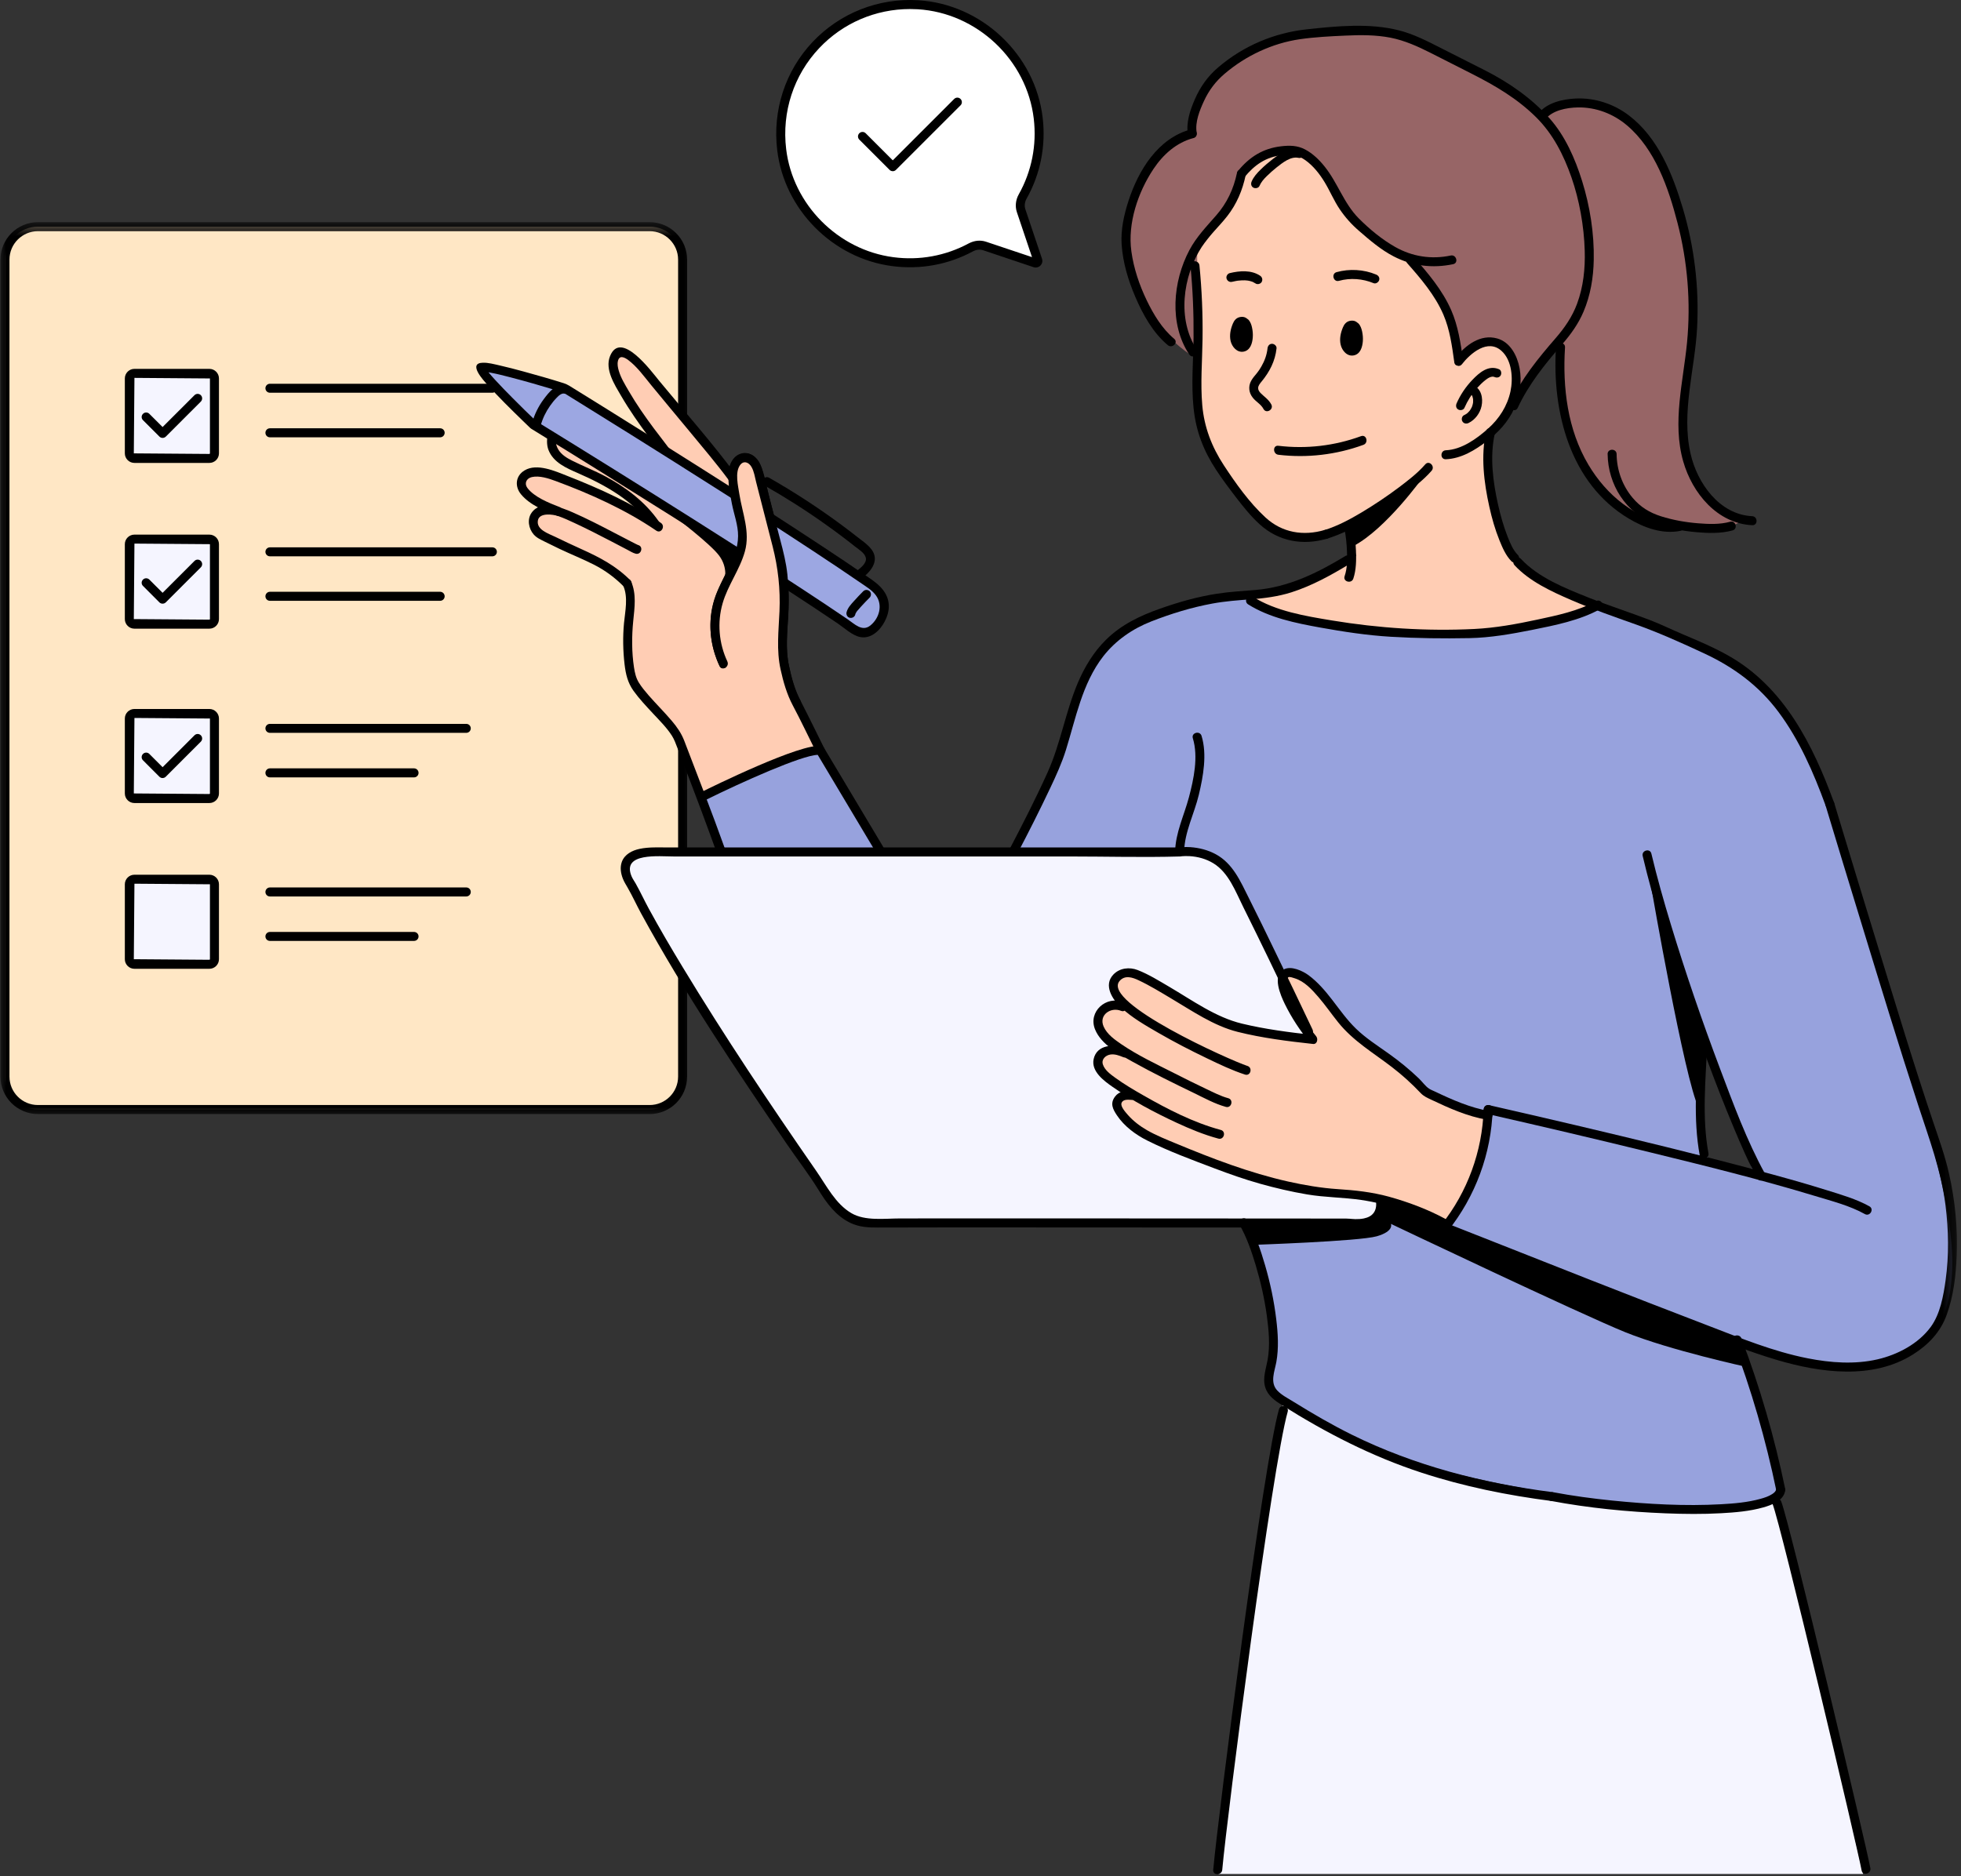 <svg width="162" height="155" viewBox="0 0 162 155" fill="none" xmlns="http://www.w3.org/2000/svg">
<rect x="0" y="0" width="162" height="155" fill="#333333" stroke="none"/>
<path d="M84.485 16.243C85.539 14.36 86.048 12.131 85.768 9.764C85.171 4.708 80.92 0.706 75.837 0.395C69.2 -0.007 63.771 5.661 64.579 12.37C65.154 17.139 68.99 20.996 73.756 21.622C76.107 21.93 78.32 21.455 80.204 20.443C80.559 20.255 80.968 20.201 81.348 20.33L85.513 21.726C85.652 21.773 85.781 21.641 85.737 21.506L84.36 17.409C84.228 17.02 84.287 16.598 84.489 16.243H84.485Z" fill="white"/>
<path d="M85.566 22.105C85.51 22.105 85.45 22.096 85.39 22.077L81.225 20.678C80.954 20.59 80.653 20.618 80.376 20.769C78.329 21.87 76.022 22.291 73.702 21.986C68.791 21.345 64.795 17.317 64.207 12.41C63.808 9.118 64.874 5.861 67.128 3.469C69.382 1.08 72.564 -0.178 75.855 0.02C81.102 0.338 85.519 4.506 86.135 9.716C86.412 12.058 85.95 14.378 84.805 16.418C84.648 16.701 84.614 17.006 84.705 17.286L86.082 21.382C86.148 21.58 86.098 21.794 85.95 21.942C85.846 22.049 85.708 22.102 85.566 22.102V22.105ZM75.179 0.747C72.334 0.747 69.63 1.903 67.672 3.981C65.569 6.21 64.575 9.25 64.946 12.322C65.496 16.896 69.222 20.65 73.802 21.25C75.959 21.536 78.115 21.14 80.027 20.112C80.489 19.867 80.998 19.817 81.464 19.974L85.255 21.244L84.004 17.525C83.847 17.053 83.903 16.516 84.161 16.057C85.23 14.152 85.657 11.989 85.4 9.804C84.828 4.947 80.706 1.061 75.814 0.765C75.6 0.753 75.39 0.747 75.179 0.747Z" fill="black"/>
<path d="M92.885 96.287L101.794 98.512C101.794 98.512 103.791 103.923 104.36 105.029C104.925 106.136 105.152 108.664 105.076 110.742C105.001 112.817 103.998 114.08 105.092 114.957C106.186 115.831 111.043 119.051 117.689 121.066C124.332 123.081 134.443 124.345 138.256 124.687C142.069 125.03 147.599 124.662 146.974 122.459C146.345 120.252 143.802 110.946 143.802 110.946C143.802 110.946 149.853 113.58 154.745 112.766C159.637 111.949 161.391 108.969 161.268 103.835C161.146 98.701 158.728 91.454 157.634 88.323C156.54 85.189 150.193 63.959 150.193 63.959C150.193 63.959 148.105 58.027 143.827 55.266C139.551 52.503 131.786 50.12 131.786 50.12C131.786 50.12 126.979 52.371 121.597 52.305C116.215 52.242 104.614 51.987 103.564 49.133C103.564 49.133 97.415 49.721 94.658 51.132C91.901 52.541 90.178 54.474 88.87 57.923C87.562 61.372 87.012 63.67 86.192 65.446C85.371 67.222 83.35 71.017 83.35 71.017L73.079 70.388L67.772 62.01C67.772 62.01 59.023 64.704 57.998 66.194L59.872 71.177C59.872 71.177 66.769 92.712 76.153 94.881C85.534 97.05 92.885 96.287 92.885 96.287ZM141.173 95.991C141.173 95.991 140.46 93.903 140.482 90.496C140.507 87.091 140.67 86.211 140.67 86.211L144.858 96.852L141.17 95.991H141.173Z" fill="#97A2DD"/>
<path d="M3.133 18.727H53.669C54.028 18.727 54.377 18.796 54.71 18.934C55.043 19.072 55.339 19.27 55.593 19.525C55.848 19.78 56.046 20.075 56.184 20.409C56.322 20.742 56.392 21.087 56.392 21.449V88.953C56.392 89.314 56.322 89.66 56.184 89.993C56.046 90.326 55.848 90.622 55.593 90.876C55.339 91.131 55.043 91.329 54.71 91.468C54.377 91.606 54.028 91.675 53.669 91.675H3.133C2.771 91.675 2.422 91.606 2.089 91.468C1.756 91.329 1.46 91.131 1.206 90.876C0.951 90.622 0.753 90.326 0.615 89.993C0.479 89.66 0.41 89.314 0.41 88.953V21.449C0.41 21.087 0.479 20.742 0.615 20.409C0.753 20.075 0.951 19.78 1.206 19.525C1.46 19.27 1.756 19.072 2.089 18.934C2.422 18.796 2.771 18.727 3.133 18.727Z" fill="#FFE7C5"/>
<mask id="mask0_500_2254" style="mask-type:luminance" maskUnits="userSpaceOnUse" x="0" y="18" width="58" height="75">
<path d="M0.002 18.344H57.543V92.386H0.002V18.344Z" fill="white"/>
</mask>
<g mask="url(#mask0_500_2254)">
<path d="M53.667 92.046H3.134C1.427 92.046 0.037 90.656 0.037 88.952V21.452C0.037 19.745 1.427 18.355 3.134 18.355H53.667C55.374 18.355 56.764 19.745 56.764 21.452V88.952C56.764 90.659 55.374 92.049 53.667 92.049V92.046ZM3.134 19.101C1.835 19.101 0.782 20.154 0.782 21.449V88.952C0.782 90.248 1.835 91.301 3.134 91.301H53.667C54.965 91.301 56.019 90.248 56.019 88.952V21.452C56.019 20.154 54.962 19.101 53.667 19.101H3.134Z" fill="black"/>
</g>
<path d="M11.106 58.949H17.299C17.412 58.949 17.513 58.99 17.594 59.072C17.676 59.154 17.717 59.254 17.717 59.367V65.558C17.717 65.674 17.676 65.774 17.594 65.856C17.513 65.938 17.412 65.979 17.299 65.979H11.106C10.989 65.979 10.892 65.938 10.81 65.856C10.728 65.774 10.688 65.674 10.688 65.558V59.367C10.688 59.254 10.728 59.154 10.81 59.072C10.892 58.99 10.989 58.949 11.106 58.949Z" fill="#F5F5FF"/>
<path d="M17.296 66.35H11.106C10.669 66.35 10.313 65.994 10.313 65.557V59.367C10.313 58.933 10.669 58.578 11.106 58.578H17.296C17.733 58.578 18.088 58.933 18.088 59.367V65.557C18.088 65.994 17.733 66.35 17.296 66.35ZM11.106 59.32L11.055 65.557L17.296 65.605C17.321 65.605 17.343 65.586 17.343 65.557V59.367L11.106 59.32Z" fill="black"/>
<path d="M11.106 72.644H17.299C17.412 72.644 17.513 72.685 17.594 72.767C17.676 72.849 17.717 72.95 17.717 73.063V79.253C17.717 79.369 17.676 79.47 17.594 79.551C17.513 79.633 17.412 79.674 17.299 79.674H11.106C10.989 79.674 10.892 79.633 10.81 79.551C10.728 79.47 10.688 79.369 10.688 79.253V73.063C10.688 72.95 10.728 72.849 10.81 72.767C10.892 72.685 10.989 72.644 11.106 72.644Z" fill="#F5F5FF"/>
<path d="M17.296 80.045H11.106C10.669 80.045 10.313 79.69 10.313 79.253V73.062C10.313 72.629 10.669 72.273 11.106 72.273H17.296C17.733 72.273 18.088 72.629 18.088 73.062V79.253C18.088 79.69 17.733 80.045 17.296 80.045ZM11.106 73.015L11.055 79.253L17.296 79.3C17.321 79.3 17.343 79.278 17.343 79.253V73.062L11.106 73.015Z" fill="black"/>
<path d="M38.52 60.55H22.298C22.093 60.55 21.927 60.384 21.927 60.18C21.927 59.975 22.093 59.809 22.298 59.809H38.52C38.727 59.809 38.891 59.975 38.891 60.18C38.891 60.384 38.724 60.55 38.52 60.55Z" fill="black"/>
<path d="M34.203 64.23H22.298C22.09 64.23 21.927 64.063 21.927 63.858C21.927 63.654 22.093 63.484 22.298 63.484H34.203C34.411 63.484 34.577 63.654 34.577 63.858C34.577 64.063 34.411 64.23 34.203 64.23Z" fill="black"/>
<path d="M38.52 74.069H22.298C22.093 74.069 21.927 73.903 21.927 73.698C21.927 73.491 22.093 73.324 22.298 73.324H38.52C38.727 73.324 38.891 73.491 38.891 73.698C38.891 73.903 38.724 74.069 38.52 74.069Z" fill="black"/>
<path d="M34.203 77.742H22.298C22.09 77.742 21.927 77.575 21.927 77.371C21.927 77.167 22.093 77 22.298 77H34.203C34.411 77 34.577 77.167 34.577 77.371C34.577 77.575 34.411 77.742 34.203 77.742Z" fill="black"/>
<path d="M11.106 30.852H17.299C17.412 30.852 17.513 30.892 17.594 30.974C17.676 31.056 17.717 31.157 17.717 31.273V37.463C17.717 37.576 17.676 37.677 17.594 37.758C17.513 37.84 17.412 37.881 17.299 37.881H11.106C10.989 37.881 10.892 37.84 10.81 37.758C10.728 37.677 10.688 37.576 10.688 37.463V31.273C10.688 31.157 10.728 31.056 10.81 30.974C10.892 30.892 10.989 30.852 11.106 30.852Z" fill="#F5F5FF"/>
<path d="M17.296 38.248H11.106C10.669 38.248 10.313 37.893 10.313 37.459V31.269C10.313 30.832 10.669 30.477 11.106 30.477H17.296C17.733 30.477 18.088 30.832 18.088 31.269V37.459C18.088 37.893 17.733 38.248 17.296 38.248ZM11.106 31.222L11.055 37.459L17.296 37.506C17.321 37.506 17.343 37.484 17.343 37.459V31.269L11.106 31.222Z" fill="black"/>
<path d="M11.106 44.539H17.299C17.412 44.539 17.513 44.58 17.594 44.662C17.676 44.747 17.717 44.844 17.717 44.96V51.15C17.717 51.264 17.676 51.364 17.594 51.446C17.513 51.528 17.412 51.569 17.299 51.569H11.106C10.989 51.569 10.892 51.528 10.81 51.446C10.728 51.364 10.688 51.264 10.688 51.15V44.96C10.688 44.844 10.728 44.747 10.81 44.662C10.892 44.58 10.989 44.539 11.106 44.539Z" fill="#F5F5FF"/>
<path d="M17.296 51.943H11.106C10.669 51.943 10.313 51.588 10.313 51.151V44.961C10.313 44.527 10.669 44.172 11.106 44.172H17.296C17.733 44.172 18.088 44.527 18.088 44.961V51.151C18.088 51.588 17.733 51.943 17.296 51.943ZM11.106 44.914L11.055 51.151L17.296 51.198C17.321 51.198 17.343 51.179 17.343 51.151V44.961L11.106 44.914Z" fill="black"/>
<path d="M40.676 32.449H22.298C22.093 32.449 21.927 32.282 21.927 32.078C21.927 31.874 22.093 31.707 22.298 31.707H40.676C40.881 31.707 41.047 31.874 41.047 32.078C41.047 32.282 40.881 32.449 40.676 32.449Z" fill="black"/>
<path d="M36.363 36.132H22.298C22.09 36.132 21.927 35.965 21.927 35.758C21.927 35.553 22.093 35.387 22.298 35.387H36.363C36.567 35.387 36.734 35.553 36.734 35.758C36.734 35.965 36.567 36.132 36.363 36.132Z" fill="black"/>
<path d="M40.676 45.965H22.298C22.093 45.965 21.927 45.798 21.927 45.594C21.927 45.389 22.093 45.223 22.298 45.223H40.676C40.881 45.223 41.047 45.389 41.047 45.594C41.047 45.798 40.881 45.965 40.676 45.965Z" fill="black"/>
<path d="M36.363 49.64H22.298C22.09 49.64 21.927 49.473 21.927 49.269C21.927 49.064 22.093 48.895 22.298 48.895H36.363C36.567 48.895 36.734 49.064 36.734 49.269C36.734 49.473 36.567 49.64 36.363 49.64Z" fill="black"/>
<path d="M13.432 64.287C13.335 64.287 13.237 64.246 13.168 64.177L11.813 62.819C11.665 62.674 11.665 62.438 11.813 62.293C11.958 62.146 12.19 62.146 12.338 62.293L13.432 63.388L16.067 60.753C16.211 60.608 16.447 60.608 16.591 60.753C16.736 60.898 16.736 61.133 16.591 61.278L13.696 64.173C13.624 64.246 13.533 64.284 13.432 64.284V64.287Z" fill="black"/>
<path d="M13.432 49.877C13.338 49.877 13.24 49.843 13.168 49.77L11.813 48.412C11.665 48.268 11.665 48.032 11.813 47.887C11.958 47.743 12.19 47.743 12.338 47.887L13.432 48.981L16.067 46.347C16.211 46.202 16.447 46.202 16.591 46.347C16.736 46.495 16.736 46.727 16.591 46.875L13.696 49.77C13.624 49.84 13.53 49.877 13.432 49.877Z" fill="black"/>
<path d="M13.432 36.182C13.338 36.182 13.24 36.144 13.168 36.072L11.813 34.717C11.665 34.569 11.665 34.337 11.813 34.192C11.958 34.044 12.19 34.044 12.338 34.192L13.432 35.283L16.067 32.651C16.211 32.507 16.447 32.507 16.591 32.651C16.736 32.799 16.736 33.032 16.591 33.18L13.696 36.075C13.624 36.144 13.53 36.182 13.432 36.182Z" fill="black"/>
<path d="M67.772 62.012C67.772 62.012 66.226 58.847 65.905 58.243C65.581 57.636 64.88 55.643 64.729 54.653C64.578 53.659 64.792 48.852 64.729 47.391C64.669 45.926 62.965 39.798 62.588 38.849C62.211 37.896 61.658 37.29 61.164 37.903C60.67 38.513 60.79 39.566 60.721 39.522C60.655 39.474 52.682 29.883 51.965 29.345C51.245 28.808 50.164 29.377 50.648 30.499C51.132 31.625 56.209 38.663 56.615 39.522C57.021 40.377 57.643 41.135 57.105 41.32C56.571 41.505 53.078 37.494 51.236 36.906C49.397 36.321 46.464 35.105 45.91 35.598C45.36 36.095 45.348 37.004 46.187 37.799C47.03 38.597 49.17 39.126 50.255 39.798C51.337 40.468 54.021 43.153 54.021 43.153C54.021 43.153 47.426 39.55 45.322 39.173C43.216 38.799 42.587 39.544 43.065 40.188C43.543 40.836 44.709 41.832 45.486 41.996C45.486 41.996 44.467 42.024 44.304 42.992C44.141 43.964 46.244 44.951 46.316 44.986C46.385 45.017 49.529 46.501 50.648 47.24C51.767 47.975 51.997 48.133 51.994 48.764C51.994 49.396 51.579 54.143 52.056 55.467C52.534 56.794 53.116 57.476 54.056 58.523C54.993 59.566 55.983 60.868 55.983 60.868L57.873 65.854C57.873 65.854 59.57 65.191 63.415 63.339C66.178 62.012 67.772 62.012 67.772 62.012Z" fill="#FFCDB4"/>
<path d="M60.09 54.654C59.536 53.481 59.323 52.167 59.48 50.881C59.634 49.592 60.193 48.558 60.744 47.458C61.25 46.446 61.734 45.37 61.721 44.213C61.712 43.597 61.555 42.997 61.404 42.403C61.234 41.72 61.099 41.032 61.011 40.334C60.948 39.815 60.822 39.171 61.011 38.665C61.127 38.356 61.388 38.058 61.743 38.224C62.042 38.366 62.165 38.731 62.253 39.02C62.661 40.365 62.957 41.752 63.306 43.113C63.652 44.468 64.079 45.829 64.271 47.219C64.46 48.564 64.434 49.948 64.346 51.303C64.258 52.651 64.186 53.981 64.482 55.314C64.698 56.295 64.956 57.376 65.475 58.25C65.72 58.659 66.365 58.288 66.12 57.873C65.613 57.031 65.381 55.965 65.176 55.009C64.884 53.635 65.041 52.246 65.12 50.859C65.198 49.473 65.17 47.926 64.903 46.499C64.614 44.965 64.161 43.456 63.774 41.944C63.576 41.176 63.381 40.409 63.183 39.639C63.035 39.061 62.932 38.413 62.539 37.938C61.737 36.97 60.47 37.558 60.244 38.668C60.115 39.287 60.215 39.935 60.297 40.554C60.388 41.246 60.517 41.925 60.687 42.601C60.869 43.321 61.048 44.041 60.942 44.786C60.847 45.446 60.59 46.075 60.303 46.672C59.681 47.983 58.964 49.218 58.763 50.677C58.556 52.17 58.804 53.67 59.445 55.031C59.65 55.462 60.294 55.085 60.09 54.654Z" fill="black"/>
<path d="M68.552 94.043C65.355 86.299 62.824 78.295 59.994 70.414C59.378 68.701 58.746 66.997 58.096 65.299C57.681 64.218 57.269 63.136 56.854 62.058C56.747 61.775 56.64 61.492 56.53 61.212C56.288 60.583 55.933 60.074 55.502 59.565C54.889 58.842 54.216 58.175 53.594 57.465C53.301 57.125 53.012 56.782 52.776 56.402C52.534 56.006 52.446 55.6 52.374 55.141C52.185 53.893 52.185 52.573 52.311 51.319C52.421 50.206 52.594 49.087 52.132 48.03C51.94 47.593 51.299 47.971 51.49 48.404C51.905 49.354 51.645 50.492 51.55 51.482C51.443 52.611 51.465 53.777 51.597 54.899C51.695 55.717 51.858 56.408 52.336 57.081C52.817 57.751 53.389 58.351 53.949 58.955C54.49 59.536 55.078 60.115 55.508 60.788C55.706 61.102 55.829 61.448 55.961 61.794C56.351 62.812 56.744 63.834 57.134 64.853C59.202 70.254 61.07 75.721 62.981 81.181C64.512 85.564 66.062 89.95 67.835 94.241C68.014 94.678 68.734 94.489 68.552 94.043Z" fill="black"/>
<path d="M52.075 47.949C50.909 46.767 49.548 46.053 48.048 45.378C47.319 45.047 46.596 44.711 45.876 44.359C45.348 44.098 44.279 43.777 44.439 42.985C44.571 42.337 45.687 42.492 46.13 42.646C46.571 42.8 47.023 43.007 47.46 43.212C48.498 43.693 49.513 44.218 50.525 44.742C50.956 44.969 51.387 45.195 51.818 45.419C52.038 45.532 52.276 45.689 52.516 45.749C52.981 45.865 53.179 45.148 52.714 45.032C52.622 45.007 52.764 45.057 52.698 45.026C52.654 45.007 52.61 44.988 52.569 44.966C52.415 44.887 52.261 44.809 52.107 44.73C51.648 44.494 51.189 44.252 50.727 44.013C49.601 43.425 48.469 42.84 47.306 42.331C46.341 41.907 44.694 41.272 43.917 42.363C43.527 42.91 43.669 43.68 44.093 44.164C44.348 44.453 44.703 44.601 45.039 44.771C45.429 44.966 45.822 45.157 46.215 45.346C47.158 45.793 48.133 46.182 49.064 46.654C49.991 47.122 50.818 47.739 51.547 48.477C51.883 48.817 52.409 48.292 52.072 47.949H52.075Z" fill="black"/>
<path d="M57.024 41.775C58.539 41.3 56.763 38.998 56.282 38.36C54.789 36.38 53.207 34.484 51.956 32.334C51.642 31.793 51.293 31.233 51.117 30.63C51.044 30.378 50.988 30.105 51.044 29.844C51.158 29.312 51.582 29.511 51.906 29.753C52.648 30.315 53.201 31.095 53.786 31.809C54.82 33.072 55.87 34.324 56.911 35.581C58.027 36.933 59.168 38.272 60.212 39.681C60.495 40.061 61.142 39.693 60.853 39.307C58.854 36.603 56.606 34.072 54.468 31.479C53.802 30.667 51.277 27.225 50.394 29.429C49.954 30.532 50.774 31.787 51.312 32.711C51.997 33.883 52.774 34.996 53.585 36.084C54.346 37.103 55.175 38.068 55.908 39.105C56.078 39.344 57.131 40.963 56.826 41.058C56.37 41.199 56.565 41.919 57.024 41.775Z" fill="black"/>
<path d="M46.225 41.892C45.338 41.55 44.112 41.062 43.559 40.302C43.298 39.943 43.483 39.522 43.933 39.418C44.562 39.274 45.329 39.531 45.914 39.748C48.787 40.811 51.686 42.116 54.223 43.848C54.619 44.118 54.993 43.474 54.597 43.203C52.217 41.581 49.526 40.361 46.85 39.315C45.873 38.928 44.358 38.252 43.342 38.862C42.572 39.318 42.512 40.201 43.043 40.842C43.779 41.729 44.983 42.21 46.027 42.609C46.476 42.782 46.668 42.062 46.225 41.892Z" fill="black"/>
<path d="M54.418 43.074C53.298 41.464 51.727 40.282 50.013 39.361C49.114 38.877 48.165 38.515 47.256 38.056C46.822 37.839 46.382 37.569 46.124 37.145C45.989 36.921 45.907 36.676 45.926 36.415C45.936 36.283 45.97 36.154 46.036 36.041C46.08 35.962 46.269 35.843 46.127 35.893C46.445 35.78 47.077 36.019 47.413 36.11C48.07 36.293 48.712 36.516 49.353 36.745C50.362 37.107 51.39 37.418 52.289 38.015C53.867 39.059 55.345 40.323 56.662 41.678C56.995 42.021 57.52 41.495 57.187 41.153C55.898 39.826 54.452 38.606 52.934 37.553C51.918 36.849 50.802 36.478 49.648 36.063C48.932 35.805 48.209 35.554 47.473 35.356C47.014 35.233 46.407 35.038 45.929 35.176C45.153 35.403 45.071 36.557 45.31 37.176C45.716 38.223 46.797 38.676 47.75 39.094C50.029 40.093 52.321 41.364 53.77 43.451C54.044 43.841 54.688 43.47 54.414 43.077L54.418 43.074Z" fill="black"/>
<path d="M44.059 35.089C44.059 35.089 62.727 46.557 70.693 52.078C71.536 52.66 72.523 51.99 72.988 50.635C73.451 49.283 71.97 48.309 71.97 48.309C64.016 42.776 46.653 32.074 46.653 32.074C46.653 32.074 39.768 29.946 39.702 30.405C39.636 30.864 44.059 35.089 44.059 35.089Z" fill="#9CA7E2"/>
<path d="M43.871 35.415C47.813 37.835 51.743 40.288 55.66 42.755C58.826 44.752 61.985 46.761 65.123 48.807C66.494 49.7 67.858 50.599 69.21 51.514C69.757 51.885 70.398 52.501 71.055 52.633C71.954 52.812 72.696 52.092 73.08 51.36C73.529 50.508 73.58 49.621 73.001 48.817C72.671 48.358 72.244 48.05 71.788 47.735C70.433 46.798 69.065 45.887 67.691 44.981C64.497 42.875 61.275 40.812 58.046 38.766C55.302 37.027 52.548 35.298 49.788 33.582C49.002 33.091 48.212 32.604 47.426 32.117C47.147 31.944 46.892 31.765 46.578 31.664C45.48 31.315 44.368 31.001 43.255 30.696C42.591 30.517 41.922 30.337 41.249 30.186C40.812 30.089 40.34 29.957 39.888 29.97C38.611 30.001 39.954 31.441 40.259 31.78C41.186 32.808 42.173 33.78 43.167 34.745C43.374 34.949 43.582 35.151 43.795 35.352C44.141 35.685 44.666 35.157 44.32 34.827C43.654 34.192 42.997 33.544 42.349 32.89C41.856 32.393 41.365 31.894 40.891 31.375C40.711 31.177 40.529 30.976 40.356 30.765C40.309 30.705 40.111 30.356 40.057 30.341C40.174 30.372 39.866 30.671 39.859 30.712C39.859 30.712 39.815 30.693 39.856 30.712C39.875 30.721 39.932 30.712 39.954 30.712C40.139 30.724 40.318 30.752 40.504 30.787C41.082 30.894 41.651 31.042 42.22 31.189C43.44 31.507 44.651 31.856 45.858 32.221C46.021 32.268 46.185 32.318 46.348 32.368C46.414 32.39 46.644 32.494 46.461 32.393C46.556 32.444 46.641 32.504 46.728 32.557C47.342 32.934 47.952 33.315 48.561 33.695C50.982 35.195 53.393 36.704 55.798 38.222C58.892 40.171 61.976 42.136 65.041 44.129C66.468 45.06 67.889 45.99 69.304 46.94C69.933 47.361 70.558 47.785 71.184 48.216C71.605 48.505 72.046 48.769 72.357 49.188C72.948 49.983 72.646 51.09 71.888 51.69C71.219 52.215 70.59 51.552 70.03 51.171C68.801 50.332 67.562 49.511 66.317 48.694C63.337 46.739 60.332 44.824 57.317 42.919C53.044 40.218 48.753 37.543 44.449 34.893C44.38 34.849 44.311 34.808 44.239 34.764C43.83 34.512 43.456 35.154 43.864 35.405L43.871 35.415Z" fill="black"/>
<path d="M71.319 48.845C71.055 49.109 70.8 49.38 70.552 49.656C70.301 49.933 70.03 50.216 69.936 50.584C69.886 50.772 69.996 50.999 70.194 51.043C70.395 51.087 70.599 50.983 70.653 50.782C70.656 50.766 70.659 50.747 70.665 50.731C70.668 50.725 70.697 50.65 70.675 50.703C70.65 50.754 70.678 50.7 70.681 50.691C70.687 50.675 70.694 50.659 70.706 50.643C70.722 50.609 70.744 50.577 70.766 50.546C70.775 50.53 70.785 50.518 70.794 50.502C70.844 50.433 70.76 50.543 70.791 50.505C70.895 50.379 71.005 50.257 71.115 50.137C71.351 49.876 71.596 49.622 71.844 49.373C71.983 49.235 71.992 48.983 71.844 48.848C71.697 48.713 71.467 48.701 71.319 48.848V48.845Z" fill="black"/>
<path d="M46.766 31.796C45.939 31.648 45.348 32.403 44.908 32.997C44.471 33.585 44.144 34.258 43.949 34.962C43.82 35.424 44.537 35.622 44.666 35.16C44.826 34.575 45.09 34.028 45.439 33.532C45.603 33.293 45.788 33.066 45.992 32.859C46.087 32.758 46.181 32.667 46.297 32.598C46.36 32.563 46.392 32.544 46.458 32.526C46.492 32.516 46.552 32.513 46.571 32.516C46.769 32.554 46.97 32.463 47.027 32.255C47.077 32.076 46.967 31.834 46.766 31.799V31.796Z" fill="black"/>
<path d="M71.373 47.65C72.046 47.087 72.624 46.261 72.014 45.421C71.709 45.003 71.25 44.698 70.848 44.384C70.408 44.041 69.961 43.698 69.512 43.365C67.6 41.95 65.604 40.652 63.539 39.473C63.124 39.237 62.746 39.879 63.164 40.118C64.909 41.111 66.604 42.189 68.239 43.356C69.053 43.934 69.855 44.535 70.634 45.154C70.927 45.387 71.43 45.682 71.524 46.072C71.628 46.509 71.137 46.883 70.848 47.122C70.48 47.43 71.008 47.955 71.373 47.65Z" fill="black"/>
<path d="M59.768 54.84C58.945 53.152 58.831 51.131 59.457 49.361C60.08 47.597 61.409 46.006 61.346 44.139C61.325 43.472 61.12 42.828 60.966 42.177C60.781 41.404 60.661 40.618 60.583 39.829C60.523 39.225 60.513 38.543 60.919 38.097C61.057 37.949 61.24 37.833 61.438 37.807C61.78 37.76 62.117 37.971 62.315 38.254C62.513 38.534 62.601 38.876 62.686 39.209C63.173 41.099 63.657 42.988 64.141 44.875C64.33 45.617 64.522 46.362 64.629 47.119C64.754 47.978 64.77 48.845 64.78 49.71C64.795 51.357 64.465 53.026 64.729 54.652C64.864 55.485 65.352 57.349 65.798 58.063L67.772 62.011" fill="#FFCDB4"/>
<path d="M60.09 54.656C59.383 53.157 59.238 51.424 59.7 49.834C60.134 48.337 61.118 47.064 61.536 45.561C61.986 43.933 61.332 42.43 61.08 40.83C60.977 40.151 60.697 39.044 61.134 38.434C61.423 38.029 61.847 38.183 62.074 38.566C62.3 38.947 62.36 39.425 62.467 39.84C62.919 41.609 63.375 43.376 63.828 45.146C64.281 46.919 64.472 48.674 64.394 50.503C64.325 52.125 64.13 53.713 64.485 55.313C64.708 56.335 65.001 57.354 65.491 58.278C66.176 59.567 66.799 60.894 67.453 62.201C67.666 62.629 68.308 62.255 68.094 61.827C67.453 60.541 66.827 59.243 66.167 57.967C65.676 57.027 65.384 55.999 65.167 54.961C64.793 53.172 65.17 51.343 65.151 49.538C65.142 48.608 65.104 47.677 64.95 46.759C64.787 45.791 64.516 44.841 64.271 43.892C64.029 42.946 63.787 42.002 63.545 41.056C63.322 40.182 63.18 39.214 62.809 38.387C62.542 37.783 61.92 37.271 61.222 37.475C60.527 37.68 60.241 38.397 60.187 39.047C60.124 39.887 60.304 40.792 60.461 41.613C60.631 42.499 60.983 43.383 60.973 44.294C60.961 46.206 59.537 47.787 58.999 49.56C58.452 51.371 58.641 53.33 59.445 55.033C59.65 55.464 60.291 55.087 60.087 54.656H60.09Z" fill="black"/>
<path d="M59.807 47.931C59.892 47.944 60.146 46.9 59.41 45.91C58.675 44.922 55.764 42.719 55.764 42.719L60.907 45.768L59.803 47.928L59.807 47.931Z" fill="black"/>
<path d="M98.283 29.255C98.283 29.255 96.054 27.94 94.281 24.727C92.508 21.515 92.35 19.116 93.825 16.013C95.299 12.91 96.227 11.665 98.5 11.043C98.5 11.043 97.871 7.21 103.118 4.57C108.365 1.929 112.257 2.309 114.879 2.743C117.504 3.174 121.481 5.23 123.021 6.409C124.562 7.588 127.209 9.474 127.209 9.474C127.209 9.474 130.057 7.025 133.786 9.213C137.514 11.401 139.347 18.682 139.602 21.647C139.853 24.608 139.149 32.008 139.048 34.803C138.948 37.595 140.485 42.88 143.946 42.917C143.946 42.917 143.179 44.093 139.253 43.581C135.326 43.068 132.795 41.748 131.132 38.994C129.472 36.237 128.756 32.414 128.718 30.76C128.68 29.104 128.68 27.934 128.68 27.934L125.062 33.517C125.062 33.517 105.121 34.313 98.286 29.255H98.283Z" fill="#976566"/>
<path d="M103.566 49.132C103.534 49.053 105.115 49.214 107.495 48.258C109.875 47.299 112.048 45.938 112.048 45.938L111.441 43.656C111.441 43.656 108.055 45.086 106.379 44.234C104.704 43.382 101.576 40.502 100.136 37.56C98.699 34.617 98.888 31.445 98.925 29.845C98.966 28.242 98.897 20.841 98.897 20.841C98.897 20.841 100.975 18.367 101.689 16.754C102.399 15.141 102.402 14.415 103.119 13.739C103.836 13.066 106.536 11.309 108.338 13.167C110.139 15.028 111.648 18.691 114.078 20.087C116.509 21.476 116.741 21.74 116.741 21.74C116.741 21.74 119.118 24.142 119.662 26.047C120.206 27.956 120.504 29.845 120.504 29.845C120.504 29.845 122.262 27.449 123.884 28.257C125.506 29.068 125.572 30.873 125.258 32.14C124.943 33.41 123.623 35.167 122.925 35.912C122.925 35.912 122.846 40.109 123.651 42.58C124.456 45.051 124.62 45.998 127.047 47.761C129.474 49.525 131.791 50.122 131.791 50.122C131.791 50.122 126.952 51.71 123.324 52.203C119.696 52.694 104.43 51.537 103.569 49.135L103.566 49.132Z" fill="#FFCDB4"/>
<path d="M93.694 90.497C93.694 90.497 92.166 90.409 92.401 91.66C92.637 92.915 96.947 94.87 96.947 94.87C96.947 94.87 103.468 97.545 107.454 98.215C111.44 98.885 112.933 98.753 114.072 99.086C115.21 99.419 119.237 100.815 119.4 101.098C119.567 101.378 121.818 97.995 122.283 95.794C122.748 93.597 122.799 92.031 122.799 92.031C122.799 92.031 118.954 91.019 117.278 89.689C115.603 88.359 111.783 85.275 110.705 84.197C109.626 83.122 108.158 80.689 107.033 80.365C105.907 80.038 105.564 81.311 106.25 82.436C106.935 83.562 107.866 85.684 108.013 85.725C108.158 85.763 104.712 85.898 100.754 84.313C96.799 82.729 95.184 80.871 93.863 80.528C92.54 80.185 91.433 80.871 92.232 81.946L93.03 83.024C93.03 83.024 90.905 82.612 90.792 83.895C90.679 85.178 92.703 86.765 92.703 86.765C92.703 86.765 90.899 86.14 90.789 87.372C90.679 88.605 92.008 89.84 93.694 90.494V90.497Z" fill="#FFCDB4"/>
<path d="M117.496 39.504C117.496 39.504 114.525 43.666 111.827 45.106L111.566 43.339C111.566 43.339 116.625 40.34 117.496 39.504Z" fill="black"/>
<path d="M102.741 101.03C102.671 100.848 103.473 102.857 103.473 102.857C103.473 102.857 112.282 102.561 113.734 102.146C115.187 101.731 114.907 101.121 114.907 101.121C114.907 101.121 130.554 108.569 134.257 110.068C137.957 111.565 144.314 112.945 144.314 112.945L143.805 110.942C143.805 110.942 121.559 102.294 119.871 101.448C118.186 100.606 115.111 98.968 114.071 99.084C114.071 99.084 114.391 100.326 112.471 100.841C110.55 101.357 102.741 101.027 102.741 101.027V101.03Z" fill="black"/>
<path d="M136.43 73.427C136.43 73.427 139.159 89.172 140.325 91.529L140.671 86.207C140.671 86.207 135.896 68.545 136.427 73.427H136.43Z" fill="black"/>
<path d="M106.004 115.809C106.004 115.809 100.299 152.86 100.666 154.832H153.909C153.909 154.832 147.008 124.375 146.766 124.077C146.766 124.077 140.211 125.878 128.956 123.778C117.698 121.675 112.442 119.751 106.004 115.809Z" fill="#F5F5FF"/>
<path d="M108.112 85.253C108.112 85.253 103.437 75.413 101.959 72.656C100.482 69.899 97.451 70.389 97.451 70.389H54.079C50.137 70.389 52.177 73.162 52.177 73.162C56.569 81.984 67.934 98.111 67.934 98.111C67.934 98.111 69.389 101.098 71.958 101.051C73.489 101.022 111.397 101.051 111.397 101.051C111.397 101.051 114.28 101.55 114.057 99.315" fill="#F5F5FF"/>
<path d="M93.002 83.287C93.002 83.287 91.461 82.749 90.792 83.897C90.125 85.044 92.703 86.764 92.703 86.764C92.703 86.764 91.147 86.701 90.782 87.603C90.418 88.506 93.392 90.496 93.392 90.496C93.392 90.496 91.952 90.524 92.401 91.659C92.854 92.797 94.894 93.919 96.947 94.869C99 95.818 105.193 97.915 108.485 98.28C111.777 98.644 114.182 98.896 115.254 99.314C116.322 99.729 119.617 101.323 119.617 101.323C119.617 101.323 122.066 97.475 122.459 95.255C122.849 93.039 122.912 92.24 122.912 92.24C122.912 92.24 118.363 90.625 117.508 89.942C116.656 89.26 113.657 86.553 112.679 86.019C111.704 85.481 109.167 81.677 108.095 80.923C107.02 80.168 105.583 80.216 105.898 81.63C106.215 83.045 108.362 85.896 108.362 85.896C108.362 85.896 102.339 84.85 101.072 84.46C99.805 84.07 94.599 80.794 93.86 80.53C93.121 80.266 92.024 80.414 91.927 81.388C91.829 82.363 92.999 83.287 92.999 83.287H93.002Z" fill="#FFCDB4"/>
<path d="M122.767 35.636C122.32 37.676 122.587 39.864 123.037 41.879C123.244 42.816 123.509 43.746 123.87 44.639C124.115 45.243 124.392 45.9 124.86 46.371C125.2 46.711 125.725 46.183 125.385 45.846C124.977 45.435 124.738 44.831 124.53 44.3C124.2 43.454 123.952 42.571 123.754 41.684C123.332 39.804 123.065 37.739 123.483 35.837C123.584 35.368 122.867 35.17 122.767 35.639V35.636Z" fill="black"/>
<path d="M111.126 45.95C108.8 47.358 106.429 48.521 103.694 48.748C102.641 48.833 101.588 48.892 100.544 49.053C98.938 49.301 97.369 49.747 95.838 50.288C94.191 50.867 92.641 51.605 91.383 52.844C90.349 53.859 89.594 55.111 89.031 56.441C88.019 58.839 87.614 61.439 86.542 63.819C85.57 65.969 84.495 68.076 83.398 70.166C83.175 70.588 83.819 70.965 84.039 70.54C84.982 68.745 85.897 66.934 86.762 65.105C87.249 64.077 87.721 63.042 88.06 61.955C88.469 60.644 88.796 59.304 89.236 58.003C89.686 56.661 90.27 55.343 91.147 54.218C92.172 52.907 93.562 51.948 95.109 51.344C96.737 50.706 98.435 50.184 100.161 49.867C101.223 49.672 102.292 49.593 103.367 49.515C104.49 49.43 105.599 49.282 106.675 48.943C108.385 48.399 109.975 47.515 111.5 46.591C111.912 46.343 111.538 45.698 111.126 45.947V45.95Z" fill="black"/>
<path d="M125.119 46.703C126.361 48.039 128.143 48.86 129.791 49.574C131.539 50.331 133.337 50.954 135.132 51.592C137.065 52.283 138.964 53.136 140.825 54.006C143.249 55.141 145.321 56.672 146.927 58.832C148.653 61.152 149.817 63.831 150.804 66.531C150.967 66.978 151.687 66.786 151.52 66.333C149.773 61.555 147.383 56.763 142.781 54.17C141.558 53.478 140.259 52.934 138.97 52.387C138.071 52.007 137.194 51.573 136.283 51.224C134.613 50.586 132.912 50.042 131.252 49.382C129.316 48.608 127.096 47.734 125.644 46.175C125.317 45.823 124.792 46.348 125.119 46.7V46.703Z" fill="black"/>
<path d="M135.704 70.725C136.6 74.513 137.788 78.239 139.033 81.923C140.309 85.699 141.668 89.446 143.205 93.121C143.805 94.555 144.418 95.992 145.167 97.356C145.399 97.774 146.041 97.4 145.808 96.979C144.293 94.222 143.192 91.21 142.083 88.271C140.608 84.356 139.25 80.395 138.033 76.393C137.445 74.454 136.889 72.501 136.421 70.527C136.311 70.062 135.594 70.26 135.704 70.725Z" fill="black"/>
<path d="M122.836 92.032C127.35 93.06 131.858 94.117 136.357 95.22C140.903 96.333 145.455 97.455 149.935 98.814C151.306 99.232 152.796 99.606 154.057 100.31C154.475 100.546 154.852 99.901 154.431 99.669C153.343 99.062 152.089 98.707 150.907 98.336C148.932 97.716 146.939 97.169 144.94 96.635C140.032 95.324 135.09 94.129 130.148 92.963C127.778 92.406 125.407 91.856 123.034 91.316C122.568 91.209 122.37 91.925 122.836 92.032Z" fill="black"/>
<mask id="mask1_500_2254" style="mask-type:luminance" maskUnits="userSpaceOnUse" x="118" y="65" width="44" height="50">
<path d="M118.708 65.828H161.769V114.117H118.708V65.828Z" fill="white"/>
</mask>
<g mask="url(#mask1_500_2254)">
<path d="M119.258 101.766C125.882 104.385 132.506 107.004 139.152 109.569C141.676 110.544 144.204 111.6 146.804 112.367C150.4 113.427 154.701 114.015 158.046 111.902C159.316 111.1 160.303 110.057 160.816 108.645C161.385 107.086 161.583 105.382 161.646 103.731C161.737 101.471 161.511 99.192 161.014 96.981C160.696 95.561 160.209 94.199 159.744 92.826C158.106 87.981 156.631 83.077 155.132 78.188C153.94 74.305 152.758 70.42 151.582 66.531C151.564 66.465 151.545 66.402 151.523 66.336C151.388 65.877 150.668 66.072 150.806 66.534C151.765 69.716 152.733 72.894 153.708 76.072C155.27 81.178 156.826 86.29 158.48 91.364C159.363 94.077 160.363 96.724 160.718 99.575C160.976 101.625 161.014 103.728 160.728 105.778C160.549 107.057 160.288 108.557 159.505 109.629C158.48 111.031 156.763 111.93 155.104 112.314C153.214 112.748 151.224 112.6 149.338 112.229C146.48 111.666 143.761 110.547 141.051 109.506C134.534 107.01 128.042 104.442 121.553 101.876C120.855 101.603 120.157 101.326 119.459 101.05C119.013 100.87 118.818 101.593 119.261 101.766H119.258Z" fill="black"/>
</g>
<path d="M108.431 85.066C107.413 82.919 106.385 80.775 105.347 78.64C104.627 77.147 103.901 75.657 103.156 74.176C102.471 72.809 101.851 71.35 100.44 70.583C99.792 70.231 99.069 70.045 98.337 69.995C98.117 69.982 97.893 69.979 97.673 69.995C97.61 70.001 97.199 70.023 97.447 70.02C97.208 70.023 96.969 70.02 96.727 70.02H55.185C54.408 70.02 53.604 69.973 52.84 70.136C52.227 70.265 51.598 70.583 51.371 71.209C51.205 71.658 51.283 72.155 51.453 72.592C51.56 72.865 51.711 73.098 51.856 73.353C52.249 74.035 52.579 74.764 52.956 75.459C56.546 82.039 60.753 88.301 64.975 94.488C65.842 95.761 66.808 97 67.615 98.311C68.288 99.405 69.049 100.461 70.247 101.037C70.989 101.392 71.737 101.427 72.535 101.423C76.802 101.405 81.068 101.414 85.334 101.414C91.317 101.414 97.302 101.417 103.291 101.423C105.372 101.423 107.45 101.427 109.532 101.427C110.047 101.427 110.56 101.427 111.075 101.427C111.176 101.427 111.273 101.427 111.374 101.427C111.453 101.427 111.21 101.405 111.352 101.42C111.559 101.442 111.761 101.467 111.968 101.474C113.32 101.493 114.546 100.823 114.427 99.317C114.392 98.842 113.647 98.839 113.685 99.317C113.741 100.065 113.405 100.521 112.672 100.672C112.443 100.719 112.204 100.732 111.968 100.729C111.864 100.726 111.761 100.719 111.657 100.71C111.588 100.707 111.427 100.688 111.515 100.697C111.283 100.675 111.047 100.682 110.808 100.682C109.274 100.682 107.737 100.678 106.199 100.678C100.603 100.672 95.007 100.669 89.408 100.669C84.391 100.669 79.37 100.663 74.353 100.672C73.079 100.672 71.476 100.902 70.338 100.238C69.021 99.471 68.279 97.968 67.427 96.742C63.601 91.228 59.863 85.638 56.389 79.898C55.427 78.31 54.487 76.71 53.6 75.082C53.22 74.387 52.89 73.661 52.5 72.975C52.387 72.78 52.258 72.604 52.17 72.394C51.349 70.419 54.459 70.765 55.669 70.765H88.405C91.414 70.765 94.438 70.85 97.447 70.765C97.692 70.759 97.397 70.759 97.601 70.746C97.824 70.731 98.041 70.724 98.264 70.737C98.959 70.775 99.648 70.966 100.242 71.331C101.506 72.105 102.075 73.676 102.71 74.95C104.149 77.839 105.545 80.747 106.938 83.661C107.221 84.255 107.507 84.849 107.79 85.444C107.994 85.874 108.636 85.5 108.431 85.07V85.066Z" fill="black"/>
<path d="M111.078 43.753C111.191 44.335 111.248 44.91 111.273 45.517C111.305 46.212 111.305 46.941 111.078 47.611C110.927 48.063 111.647 48.258 111.798 47.809C112.04 47.082 112.05 46.275 112.018 45.517C111.99 44.86 111.921 44.203 111.798 43.555C111.76 43.357 111.522 43.247 111.339 43.297C111.135 43.354 111.041 43.555 111.078 43.753Z" fill="black"/>
<path d="M109.639 44.505C111.915 43.791 114.009 42.358 115.898 40.94C116.719 40.324 117.593 39.673 118.269 38.89C118.58 38.529 118.058 38.001 117.744 38.365C117.106 39.101 116.295 39.717 115.524 40.299C114.55 41.028 113.534 41.707 112.491 42.333C111.522 42.911 110.519 43.449 109.441 43.788C108.985 43.933 109.18 44.65 109.639 44.505Z" fill="black"/>
<path d="M98.343 21.937C98.534 23.908 98.619 25.882 98.601 27.86C98.579 29.803 98.399 31.764 98.601 33.704C98.799 35.647 99.434 37.25 100.462 38.819C100.993 39.63 101.581 40.404 102.169 41.171C102.754 41.928 103.36 42.683 104.068 43.324C105.627 44.739 107.639 45.094 109.638 44.503C110.097 44.371 109.902 43.651 109.44 43.786C107.667 44.308 105.913 44.019 104.536 42.749C103.206 41.52 102.093 39.954 101.103 38.445C100.103 36.92 99.481 35.301 99.32 33.478C99.163 31.667 99.317 29.84 99.343 28.023C99.371 25.989 99.286 23.965 99.088 21.937C99.044 21.465 98.299 21.462 98.346 21.937H98.343Z" fill="black"/>
<path d="M120.764 30.101C121.478 29.19 122.902 27.96 124.046 28.995C124.911 29.778 125.008 31.271 124.782 32.337C124.521 33.55 123.851 34.591 122.93 35.414C121.99 36.254 120.742 37.15 119.441 37.203C118.963 37.222 118.96 37.967 119.441 37.945C120.726 37.892 121.855 37.194 122.855 36.433C123.795 35.71 124.603 34.839 125.093 33.748C125.558 32.704 125.744 31.551 125.533 30.419C125.342 29.391 124.769 28.275 123.694 27.967C122.289 27.567 121.047 28.539 120.236 29.576C119.944 29.951 120.469 30.479 120.761 30.101H120.764Z" fill="black"/>
<path d="M123.836 30.509C122.962 30.131 122.198 30.795 121.629 31.392C121.089 31.955 120.645 32.612 120.331 33.326C120.252 33.511 120.277 33.728 120.466 33.835C120.623 33.929 120.894 33.888 120.975 33.703C121.236 33.109 121.582 32.552 122.019 32.065C122.236 31.823 122.469 31.59 122.726 31.392C122.909 31.248 123.22 31.043 123.462 31.15C123.648 31.229 123.861 31.204 123.971 31.018C124.063 30.861 124.025 30.587 123.839 30.509H123.836Z" fill="black"/>
<path d="M121.491 32.551C121.428 32.526 121.494 32.557 121.507 32.563C121.538 32.579 121.485 32.529 121.525 32.576C121.532 32.582 121.591 32.648 121.566 32.617C121.541 32.585 121.595 32.667 121.595 32.667C121.607 32.686 121.617 32.708 121.629 32.727C121.676 32.824 121.617 32.695 121.639 32.755C121.657 32.812 121.673 32.865 121.683 32.925C121.686 32.941 121.695 33.019 121.689 32.944C121.689 32.966 121.692 32.991 121.695 33.01C121.698 33.069 121.698 33.123 121.695 33.183C121.695 33.208 121.692 33.239 121.689 33.268C121.686 33.312 121.702 33.217 121.689 33.286C121.676 33.343 121.667 33.397 121.651 33.453C121.639 33.503 121.62 33.55 121.604 33.598C121.595 33.623 121.573 33.67 121.595 33.62C121.582 33.648 121.569 33.673 121.557 33.698C121.532 33.749 121.503 33.796 121.472 33.846C121.456 33.871 121.441 33.893 121.425 33.915C121.409 33.94 121.397 33.953 121.422 33.925C121.349 34.013 121.268 34.091 121.183 34.167C121.211 34.142 121.202 34.154 121.176 34.17C121.151 34.182 121.129 34.201 121.104 34.217C121.054 34.252 120.997 34.28 120.941 34.305C120.762 34.396 120.711 34.651 120.809 34.814C120.916 35 121.136 35.038 121.318 34.95C121.862 34.685 122.271 34.138 122.393 33.55C122.531 32.903 122.377 32.089 121.689 31.834C121.507 31.765 121.274 31.91 121.233 32.095C121.186 32.306 121.296 32.478 121.494 32.551H121.491Z" fill="black"/>
<path d="M101.786 23.284C101.877 23.262 101.972 23.243 102.066 23.224C102.113 23.218 102.16 23.205 102.204 23.199C102.229 23.196 102.251 23.192 102.277 23.189C102.236 23.192 102.239 23.192 102.283 23.189C102.468 23.171 102.654 23.155 102.839 23.161C102.88 23.161 102.921 23.164 102.962 23.171C102.975 23.171 103.116 23.186 103.034 23.177C103.125 23.189 103.213 23.205 103.301 23.23C103.345 23.243 103.386 23.255 103.43 23.271C103.449 23.277 103.471 23.284 103.49 23.293C103.452 23.277 103.452 23.277 103.493 23.293C103.572 23.334 103.647 23.375 103.723 23.422C103.883 23.532 104.141 23.46 104.232 23.29C104.329 23.104 104.27 22.897 104.1 22.781C103.371 22.293 102.402 22.369 101.588 22.567C101.399 22.614 101.267 22.837 101.33 23.026C101.393 23.221 101.585 23.334 101.786 23.284Z" fill="black"/>
<path d="M111.947 26.986C112.038 27.065 112.107 27.272 112.139 27.389C112.217 27.709 112.233 28.046 112.183 28.372C112.161 28.514 112.126 28.659 112.048 28.778C111.972 28.901 111.843 28.998 111.699 29.008C111.497 29.02 111.321 28.866 111.221 28.687C111.092 28.46 111.054 28.193 111.073 27.932C111.098 27.671 111.177 27.42 111.274 27.178C111.309 27.096 111.35 27.008 111.419 26.951C111.491 26.895 111.573 26.86 111.717 26.863C111.812 26.863 111.881 26.93 111.947 26.986Z" fill="black"/>
<path d="M111.682 27.247C111.726 27.291 111.654 27.19 111.689 27.253C111.701 27.278 111.717 27.306 111.73 27.332C111.701 27.275 111.73 27.328 111.739 27.357C111.752 27.391 111.761 27.429 111.77 27.464C111.792 27.536 111.805 27.608 111.818 27.684C111.818 27.684 111.827 27.747 111.824 27.712C111.818 27.677 111.827 27.74 111.827 27.74C111.83 27.788 111.833 27.831 111.836 27.879C111.84 27.957 111.84 28.039 111.836 28.118C111.833 28.155 111.83 28.196 111.827 28.234C111.827 28.253 111.824 28.275 111.821 28.294C111.827 28.256 111.821 28.291 111.818 28.306C111.805 28.385 111.789 28.46 111.761 28.536C111.745 28.577 111.761 28.536 111.761 28.529C111.755 28.545 111.745 28.561 111.736 28.577C111.726 28.589 111.72 28.605 111.711 28.617C111.73 28.589 111.733 28.589 111.708 28.611C111.654 28.658 111.742 28.595 111.682 28.63C111.623 28.665 111.726 28.617 111.66 28.639C111.67 28.636 111.723 28.639 111.682 28.636C111.638 28.633 111.698 28.643 111.704 28.643C111.689 28.639 111.676 28.633 111.657 28.63C111.619 28.624 111.692 28.655 111.66 28.63C111.654 28.624 111.597 28.589 111.635 28.614C111.667 28.639 111.626 28.608 111.623 28.605C111.607 28.589 111.557 28.533 111.594 28.58C111.575 28.558 111.557 28.526 111.541 28.498C111.531 28.482 111.525 28.466 111.516 28.451C111.487 28.397 111.531 28.495 111.509 28.438C111.484 28.366 111.469 28.294 111.45 28.221C111.44 28.18 111.45 28.221 111.45 28.228C111.45 28.212 111.447 28.19 111.447 28.174C111.443 28.13 111.44 28.086 111.443 28.042C111.443 27.998 111.447 27.954 111.45 27.91C111.456 27.866 111.45 27.904 111.45 27.913C111.453 27.894 111.456 27.872 111.459 27.857C111.475 27.772 111.497 27.69 111.519 27.608C111.544 27.52 111.575 27.435 111.61 27.351C111.616 27.332 111.623 27.313 111.632 27.297C111.654 27.237 111.604 27.335 111.635 27.288C111.645 27.275 111.651 27.259 111.66 27.244C111.676 27.215 111.689 27.215 111.663 27.237C111.604 27.294 111.67 27.218 111.698 27.222C111.698 27.222 111.629 27.25 111.673 27.237C111.717 27.225 111.61 27.234 111.67 27.237C111.673 27.237 111.723 27.237 111.723 27.237C111.72 27.247 111.657 27.222 111.651 27.222C111.654 27.222 111.698 27.253 111.66 27.225C111.619 27.196 111.689 27.25 111.692 27.253C111.836 27.382 112.075 27.404 112.217 27.253C112.346 27.112 112.374 26.863 112.217 26.725C112.119 26.64 112.022 26.561 111.896 26.52C111.767 26.48 111.61 26.486 111.478 26.52C111.208 26.59 111.041 26.803 110.94 27.049C110.752 27.501 110.642 27.989 110.752 28.476C110.862 28.963 111.283 29.476 111.84 29.363C112.383 29.256 112.547 28.674 112.585 28.199C112.607 27.923 112.581 27.64 112.522 27.369C112.471 27.143 112.387 26.892 112.22 26.725C112.082 26.587 111.83 26.574 111.692 26.725C111.557 26.873 111.544 27.105 111.692 27.25L111.682 27.247Z" fill="black"/>
<path d="M102.854 26.674C102.942 26.755 103.015 26.96 103.043 27.076C103.121 27.397 103.137 27.733 103.09 28.06C103.068 28.205 103.033 28.346 102.955 28.469C102.879 28.591 102.751 28.686 102.606 28.695C102.402 28.711 102.225 28.554 102.125 28.378C101.999 28.148 101.958 27.881 101.98 27.62C102.002 27.359 102.084 27.111 102.181 26.869C102.216 26.784 102.257 26.696 102.326 26.642C102.395 26.585 102.477 26.548 102.622 26.551C102.716 26.554 102.788 26.617 102.851 26.677L102.854 26.674Z" fill="black"/>
<path d="M102.59 26.936C102.634 26.98 102.565 26.879 102.596 26.942C102.612 26.967 102.625 26.992 102.637 27.02C102.609 26.964 102.637 27.017 102.647 27.046C102.659 27.08 102.669 27.115 102.678 27.152C102.7 27.225 102.713 27.297 102.725 27.369C102.725 27.369 102.735 27.432 102.732 27.398C102.725 27.363 102.735 27.429 102.735 27.429C102.738 27.473 102.741 27.52 102.744 27.567C102.747 27.646 102.747 27.725 102.744 27.803C102.741 27.844 102.738 27.882 102.735 27.923C102.735 27.942 102.732 27.96 102.729 27.979C102.735 27.942 102.729 27.979 102.725 27.995C102.713 28.07 102.697 28.149 102.669 28.221C102.653 28.262 102.669 28.221 102.669 28.215C102.662 28.234 102.653 28.246 102.644 28.262C102.634 28.278 102.628 28.291 102.618 28.303C102.637 28.278 102.644 28.275 102.615 28.3C102.565 28.347 102.653 28.284 102.59 28.319C102.53 28.353 102.634 28.306 102.568 28.325C102.578 28.325 102.631 28.325 102.59 28.322C102.546 28.319 102.609 28.328 102.612 28.328C102.596 28.325 102.584 28.319 102.568 28.319C102.527 28.312 102.6 28.344 102.571 28.319C102.562 28.312 102.505 28.275 102.543 28.303C102.574 28.328 102.534 28.294 102.53 28.291C102.515 28.275 102.464 28.218 102.502 28.268C102.483 28.243 102.464 28.215 102.452 28.187C102.439 28.171 102.433 28.155 102.424 28.136C102.395 28.083 102.439 28.18 102.417 28.124C102.392 28.055 102.38 27.982 102.358 27.91C102.348 27.869 102.358 27.907 102.358 27.916C102.358 27.898 102.354 27.879 102.354 27.86C102.351 27.816 102.348 27.775 102.351 27.731C102.351 27.687 102.354 27.643 102.358 27.599C102.358 27.593 102.364 27.555 102.358 27.599C102.361 27.58 102.364 27.561 102.37 27.542C102.383 27.46 102.405 27.379 102.427 27.297C102.455 27.206 102.483 27.121 102.518 27.036C102.524 27.02 102.534 27.002 102.54 26.983C102.562 26.926 102.512 27.023 102.543 26.976C102.552 26.961 102.559 26.945 102.568 26.929C102.584 26.901 102.596 26.904 102.571 26.926C102.512 26.983 102.578 26.907 102.606 26.91C102.606 26.91 102.537 26.939 102.581 26.923C102.625 26.91 102.518 26.92 102.578 26.923C102.581 26.923 102.631 26.923 102.631 26.923C102.628 26.932 102.565 26.91 102.559 26.907C102.565 26.907 102.609 26.939 102.571 26.913C102.53 26.885 102.596 26.939 102.6 26.939C102.744 27.067 102.983 27.093 103.125 26.939C103.254 26.797 103.282 26.552 103.125 26.414C103.027 26.326 102.93 26.25 102.807 26.209C102.675 26.165 102.518 26.175 102.386 26.209C102.115 26.278 101.952 26.489 101.848 26.737C101.66 27.19 101.553 27.677 101.66 28.165C101.77 28.649 102.191 29.161 102.747 29.051C103.291 28.941 103.455 28.363 103.492 27.885C103.514 27.608 103.489 27.328 103.43 27.058C103.382 26.829 103.294 26.58 103.128 26.41C102.989 26.275 102.738 26.263 102.6 26.41C102.464 26.558 102.455 26.791 102.6 26.939L102.59 26.936Z" fill="black"/>
<path d="M113.675 22.681C112.66 22.257 111.474 22.191 110.415 22.486C109.956 22.615 110.151 23.335 110.613 23.203C111.556 22.942 112.578 23.024 113.477 23.398C113.663 23.473 113.889 23.313 113.936 23.137C113.993 22.923 113.861 22.756 113.675 22.681Z" fill="black"/>
<path d="M104.712 28.777C104.656 29.315 104.47 29.821 104.2 30.286C104.09 30.475 103.974 30.66 103.835 30.827C103.669 31.031 103.483 31.233 103.357 31.468C103.103 31.937 103.169 32.459 103.502 32.87C103.769 33.204 104.175 33.402 104.379 33.792C104.605 34.213 105.247 33.839 105.024 33.417C104.797 32.993 104.445 32.789 104.137 32.474C104.03 32.361 103.933 32.223 103.936 32.059C103.939 31.858 104.102 31.666 104.225 31.519C104.888 30.714 105.344 29.827 105.457 28.777C105.476 28.579 105.269 28.406 105.083 28.406C104.866 28.406 104.734 28.579 104.712 28.777Z" fill="black"/>
<path d="M98.884 28.91C97.224 26.414 97.705 22.84 99.27 20.41C99.874 19.47 100.701 18.728 101.386 17.854C102.166 16.857 102.644 15.716 102.905 14.48C103.005 14.015 102.289 13.814 102.188 14.282C101.905 15.621 101.364 16.782 100.459 17.81C99.66 18.724 98.834 19.58 98.258 20.664C96.888 23.245 96.567 26.769 98.243 29.284C98.507 29.681 99.151 29.31 98.884 28.91Z" fill="black"/>
<path d="M116.244 21.738C117.388 23.03 118.551 24.395 119.24 25.995C119.777 27.243 119.956 28.608 120.142 29.94C120.208 30.412 120.928 30.214 120.862 29.742C120.664 28.337 120.456 26.932 119.884 25.621C119.158 23.967 117.957 22.552 116.772 21.213C116.454 20.855 115.926 21.383 116.244 21.738Z" fill="black"/>
<path d="M119.849 21.111C118.255 21.448 116.674 21.206 115.256 20.404C114.165 19.788 113.131 18.93 112.247 18.043C111.009 16.795 110.512 15.107 109.427 13.758C108.987 13.208 108.453 12.686 107.824 12.353C107.186 12.013 106.551 12.004 105.844 12.086C104.347 12.255 103.225 12.963 102.282 14.113C101.983 14.478 102.505 15.009 102.81 14.638C103.633 13.629 104.583 12.963 105.916 12.821C106.658 12.743 107.22 12.796 107.837 13.236C108.497 13.708 109.022 14.377 109.437 15.066C109.877 15.792 110.198 16.581 110.676 17.289C111.128 17.958 111.663 18.555 112.276 19.081C113.169 19.857 114.077 20.637 115.133 21.184C116.671 21.982 118.35 22.183 120.044 21.828C120.512 21.731 120.314 21.014 119.846 21.111H119.849Z" fill="black"/>
<path d="M104.043 15.367C104.178 15.055 104.389 14.81 104.628 14.574C104.895 14.31 105.178 14.059 105.474 13.823C105.951 13.449 106.618 12.902 107.269 13.043C107.734 13.144 107.935 12.427 107.467 12.326C106.583 12.135 105.8 12.644 105.128 13.156C104.788 13.421 104.458 13.7 104.15 14.002C103.839 14.307 103.568 14.606 103.402 14.989C103.32 15.175 103.348 15.389 103.534 15.499C103.691 15.59 103.961 15.552 104.043 15.367Z" fill="black"/>
<path d="M98.858 10.943C98.711 10.094 99.107 9.11 99.459 8.352C99.864 7.469 100.421 6.727 101.166 6.095C102.908 4.605 105.111 3.571 107.378 3.241C108.62 3.061 109.89 2.998 111.141 2.942C112.396 2.882 113.65 2.876 114.876 3.115C116.046 3.347 117.118 3.832 118.177 4.366C119.312 4.938 120.444 5.513 121.575 6.089C123.518 7.073 125.339 8.142 126.898 9.685C128.3 11.075 129.18 12.82 129.825 14.671C130.469 16.523 130.859 18.683 130.916 20.714C130.96 22.194 130.803 23.691 130.287 25.087C129.891 26.165 129.259 27.077 128.514 27.938C127.061 29.611 125.681 31.308 124.735 33.324C124.534 33.754 125.175 34.131 125.379 33.698C126.297 31.736 127.627 30.088 129.039 28.463C129.759 27.633 130.381 26.775 130.812 25.763C131.39 24.408 131.636 22.939 131.661 21.471C131.705 19.296 131.346 17.029 130.699 14.957C130.127 13.118 129.297 11.223 128.005 9.773C126.521 8.11 124.66 6.821 122.682 5.815C121.459 5.196 120.239 4.577 119.016 3.96C117.91 3.398 116.791 2.819 115.58 2.511C113.141 1.889 110.446 2.153 107.975 2.42C105.262 2.712 102.716 3.788 100.635 5.567C99.773 6.299 99.151 7.183 98.701 8.217C98.311 9.116 97.966 10.144 98.138 11.138C98.22 11.609 98.937 11.408 98.855 10.94L98.858 10.943Z" fill="black"/>
<path d="M127.64 9.876C128.25 9.103 129.429 8.895 130.353 8.876C131.834 8.851 133.264 9.395 134.393 10.348C136.735 12.319 137.838 15.544 138.58 18.415C139.414 21.628 139.684 24.976 139.37 28.277C139.061 31.508 138.131 34.907 139.052 38.123C139.803 40.745 141.859 43.25 144.752 43.395C145.23 43.42 145.23 42.675 144.752 42.65C142.039 42.515 140.209 39.924 139.656 37.475C138.879 34.064 140.02 30.506 140.199 27.088C140.376 23.771 139.973 20.417 139.027 17.233C138.184 14.409 136.98 11.369 134.556 9.53C133.305 8.581 131.736 8.062 130.161 8.141C129.111 8.191 127.804 8.477 127.115 9.351C126.82 9.722 127.341 10.253 127.64 9.876Z" fill="black"/>
<path d="M128.539 28.702C128.209 34.003 129.69 39.935 134.537 42.837C135.814 43.601 137.31 44.154 138.807 43.865C139.278 43.773 139.077 43.057 138.609 43.148C137.015 43.459 135.336 42.569 134.094 41.645C132.928 40.777 131.963 39.646 131.221 38.401C129.492 35.493 129.08 32.025 129.287 28.702C129.316 28.224 128.574 28.224 128.542 28.702H128.539Z" fill="black"/>
<path d="M132.808 37.519C132.833 40.018 134.317 42.41 136.7 43.265C137.791 43.655 138.954 43.86 140.105 43.967C141.098 44.058 142.157 44.092 143.129 43.825C143.588 43.699 143.393 42.983 142.931 43.108C142.082 43.344 141.158 43.306 140.287 43.237C139.249 43.155 138.206 42.97 137.212 42.656C136.266 42.354 135.508 41.892 134.864 41.121C134.021 40.115 133.562 38.83 133.55 37.519C133.543 37.041 132.802 37.041 132.805 37.519H132.808Z" fill="black"/>
<path d="M98.403 10.685C95.665 11.402 94.039 14.077 93.222 16.608C92.851 17.753 92.581 18.982 92.659 20.189C92.757 21.689 93.203 23.16 93.791 24.534C94.413 25.986 95.243 27.489 96.473 28.517C96.837 28.825 97.369 28.3 96.998 27.992C95.998 27.152 95.3 25.989 94.737 24.826C94.124 23.556 93.656 22.173 93.464 20.77C93.14 18.454 94.011 15.882 95.287 13.964C96.083 12.77 97.186 11.773 98.601 11.405C99.063 11.283 98.865 10.566 98.4 10.685H98.403Z" fill="black"/>
<path d="M103.115 49.938C104.87 51.045 107.033 51.482 109.048 51.847C110.981 52.196 112.93 52.494 114.892 52.611C117.052 52.739 119.227 52.765 121.387 52.724C123.119 52.692 124.861 52.384 126.549 52.048C128.445 51.667 130.51 51.262 132.217 50.312C132.636 50.08 132.261 49.435 131.84 49.671C130.372 50.489 128.605 50.85 126.98 51.199C125.273 51.567 123.525 51.884 121.78 51.969C117.86 52.161 113.902 51.903 110.038 51.265C107.834 50.9 105.41 50.507 103.486 49.297C103.081 49.042 102.707 49.684 103.112 49.938H103.115Z" fill="black"/>
<path d="M105.608 37.574C107.978 37.857 110.396 37.574 112.634 36.753C113.08 36.59 112.889 35.87 112.436 36.037C110.248 36.838 107.921 37.109 105.608 36.832C105.133 36.772 105.139 37.517 105.608 37.574Z" fill="black"/>
<path d="M98.541 60.996C99.01 62.531 98.614 64.385 98.214 65.891C97.812 67.394 97.105 68.812 97.076 70.39C97.07 70.871 97.812 70.871 97.821 70.39C97.85 68.752 98.664 67.231 99.038 65.659C99.4 64.14 99.73 62.33 99.261 60.798C99.12 60.343 98.4 60.538 98.541 60.996Z" fill="black"/>
<path d="M102.417 101.217C103.002 102.264 103.401 103.411 103.741 104.556C104.147 105.92 104.464 107.316 104.656 108.724C104.816 109.903 104.932 111.161 104.722 112.34C104.59 113.088 104.291 113.855 104.521 114.619C104.731 115.323 105.329 115.735 105.92 116.106C109.548 118.392 113.326 120.334 117.41 121.67C120.919 122.821 124.55 123.554 128.209 124.022C128.681 124.082 128.678 123.337 128.209 123.28C122.503 122.548 116.863 121.098 111.688 118.546C110.029 117.725 108.428 116.794 106.86 115.82C106.407 115.537 105.882 115.279 105.517 114.889C104.895 114.223 105.297 113.311 105.439 112.538C105.649 111.375 105.574 110.171 105.432 109.007C105.253 107.498 104.936 106.002 104.511 104.543C104.143 103.276 103.703 102 103.059 100.843C102.823 100.425 102.182 100.799 102.417 101.217Z" fill="black"/>
<path d="M105.659 116.437C104.367 120.983 100.653 149.795 100.225 154.495C100.184 154.969 100.926 154.966 100.97 154.495C101.388 149.861 105.102 121.119 106.379 116.636C106.508 116.173 105.791 115.978 105.659 116.437Z" fill="black"/>
<path d="M128.111 124.009C131.239 124.597 134.433 124.912 137.611 125.037C139.136 125.097 140.661 125.113 142.182 125.028C143.349 124.965 144.55 124.864 145.678 124.544C146.351 124.352 147.335 123.997 147.467 123.189C147.542 122.723 146.823 122.519 146.747 122.991C146.716 123.195 146.612 123.311 146.401 123.447C146.112 123.635 145.776 123.745 145.446 123.836C144.389 124.132 143.276 124.226 142.185 124.286C139.189 124.453 136.168 124.28 133.188 123.981C131.553 123.814 129.925 123.597 128.309 123.292C127.84 123.204 127.639 123.921 128.111 124.009Z" fill="black"/>
<path d="M119.604 101.715C121.886 98.851 123.197 95.324 123.31 91.662C123.323 91.18 122.581 91.18 122.565 91.662C122.458 95.113 121.232 98.487 119.076 101.19C118.78 101.558 119.305 102.089 119.604 101.715Z" fill="black"/>
<path d="M143.146 110.784C144.674 114.802 145.884 118.98 146.749 123.187C146.846 123.655 147.563 123.457 147.469 122.989C146.601 118.782 145.391 114.604 143.863 110.586C143.696 110.143 142.976 110.338 143.146 110.784Z" fill="black"/>
<path d="M140.303 86.206C140.159 89.278 139.857 92.434 140.42 95.48C140.504 95.949 141.221 95.751 141.136 95.282C140.589 92.308 140.904 89.202 141.045 86.206C141.067 85.728 140.322 85.728 140.303 86.206Z" fill="black"/>
<path d="M103.043 88.069C101.612 87.603 91.017 82.85 92.479 81.064C92.916 80.536 93.558 80.753 94.064 80.995C94.982 81.426 95.85 81.96 96.717 82.476C98.465 83.51 100.257 84.761 102.25 85.258C104.281 85.767 106.388 86.028 108.466 86.255C108.821 86.296 108.906 85.84 108.73 85.62C108.038 84.771 107.434 83.85 106.931 82.878C106.702 82.429 106.469 81.963 106.369 81.467C106.34 81.313 106.237 80.876 106.422 80.747C106.529 80.671 106.834 80.794 106.941 80.825C107.758 81.074 108.374 81.75 108.915 82.378C109.494 83.051 109.997 83.784 110.553 84.475C111.792 86.016 113.43 86.971 114.976 88.157C115.828 88.811 116.627 89.534 117.363 90.313C117.627 90.59 117.91 90.706 118.255 90.87C119.705 91.558 121.245 92.247 122.839 92.514C123.307 92.593 123.509 91.876 123.037 91.797C121.478 91.533 119.975 90.87 118.557 90.194C118.394 90.115 118.208 90.049 118.057 89.949C117.755 89.751 117.498 89.379 117.234 89.125C116.441 88.358 115.586 87.666 114.687 87.028C113.779 86.38 112.829 85.777 112.024 84.997C111.279 84.277 110.685 83.431 110.056 82.614C109.478 81.866 108.862 81.14 108.098 80.574C107.604 80.212 106.667 79.778 106.064 80.093C105.061 80.612 105.803 82.256 106.139 82.951C106.699 84.095 107.403 85.157 108.205 86.145C108.293 85.934 108.381 85.72 108.469 85.51C106.507 85.296 104.523 85.038 102.602 84.576C100.436 84.057 98.509 82.658 96.614 81.545C95.765 81.049 94.906 80.508 93.985 80.149C93.309 79.885 92.492 79.973 91.97 80.527C91.143 81.401 91.888 82.57 92.599 83.233C93.498 84.076 94.614 84.714 95.674 85.327C96.994 86.091 98.352 86.792 99.729 87.452C100.744 87.94 101.779 88.436 102.851 88.785C103.31 88.933 103.505 88.216 103.049 88.069H103.043Z" fill="black"/>
<path d="M92.81 82.803C91.389 82.228 89.867 83.589 90.464 85.054C90.971 86.302 92.439 87.094 93.552 87.717C95.212 88.644 96.928 89.487 98.641 90.313C99.484 90.722 100.361 91.206 101.27 91.455C101.732 91.584 101.93 90.864 101.468 90.738C100.836 90.568 100.235 90.251 99.647 89.974C98.745 89.549 97.855 89.103 96.969 88.653C95.513 87.918 94.011 87.21 92.662 86.296C92.096 85.909 91.451 85.459 91.169 84.812C90.754 83.859 91.76 83.174 92.615 83.52C93.058 83.702 93.25 82.982 92.813 82.803H92.81Z" fill="black"/>
<path d="M92.986 86.626C92.056 86.24 90.607 86.281 90.346 87.51C90.135 88.522 91.191 89.299 91.908 89.799C93.559 90.952 95.366 91.914 97.19 92.76C98.309 93.279 99.463 93.757 100.654 94.077C101.119 94.2 101.314 93.483 100.855 93.361C98.598 92.754 96.46 91.65 94.442 90.496C93.653 90.047 92.867 89.582 92.131 89.047C91.738 88.764 91.264 88.422 91.11 87.947C90.971 87.522 91.336 87.192 91.726 87.129C92.09 87.073 92.458 87.208 92.788 87.346C93.232 87.529 93.423 86.809 92.986 86.626Z" fill="black"/>
<path d="M93.52 90.135C92.979 90.11 92.454 90.144 92.109 90.61C91.694 91.169 91.923 91.631 92.269 92.15C92.873 93.055 93.809 93.75 94.775 94.234C96.563 95.127 98.462 95.828 100.326 96.533C101.578 97.007 102.826 97.447 104.115 97.809C105.385 98.164 106.674 98.466 107.978 98.686C109.462 98.938 110.968 98.928 112.452 99.145C114.712 99.481 117.011 100.261 119.026 101.352C119.447 101.578 119.824 100.937 119.4 100.708C117.935 99.912 116.322 99.312 114.716 98.868C113.323 98.491 111.946 98.34 110.509 98.249C109.135 98.158 107.774 97.925 106.432 97.627C103.222 96.907 100.157 95.731 97.126 94.47C96.328 94.14 95.504 93.81 94.752 93.379C94.174 93.046 93.615 92.622 93.174 92.119C92.995 91.908 92.536 91.418 92.653 91.128C92.781 90.795 93.24 90.864 93.517 90.88C93.995 90.902 93.995 90.157 93.517 90.135H93.52Z" fill="black"/>
<path d="M146.432 124.256C147.139 126.051 153.447 152.652 153.792 154.548C153.88 155.019 154.597 154.821 154.512 154.35C154.163 152.454 147.856 125.853 147.149 124.058C146.973 123.617 146.256 123.809 146.432 124.256Z" fill="black"/>
<path d="M73.753 14.144C73.656 14.144 73.561 14.11 73.489 14.037L70.99 11.538C70.842 11.39 70.842 11.158 70.99 11.01C71.134 10.865 71.37 10.865 71.515 11.01L73.753 13.248L78.824 8.177C78.972 8.029 79.204 8.029 79.352 8.177C79.497 8.322 79.497 8.558 79.352 8.702L74.014 14.037C73.942 14.11 73.847 14.147 73.75 14.147L73.753 14.144Z" fill="black"/>
<path d="M72.775 70.766C72.649 70.766 72.523 70.7 72.457 70.583L67.553 62.369C66.232 62.4 61.256 64.629 58.297 66.097C58.115 66.185 57.889 66.113 57.797 65.927C57.706 65.745 57.782 65.522 57.967 65.431C58.807 65.013 66.239 61.353 67.839 61.645C67.946 61.667 68.04 61.73 68.093 61.822L73.098 70.2C73.202 70.376 73.145 70.605 72.969 70.709C72.91 70.747 72.844 70.763 72.778 70.763L72.775 70.766Z" fill="black"/>
</svg>
